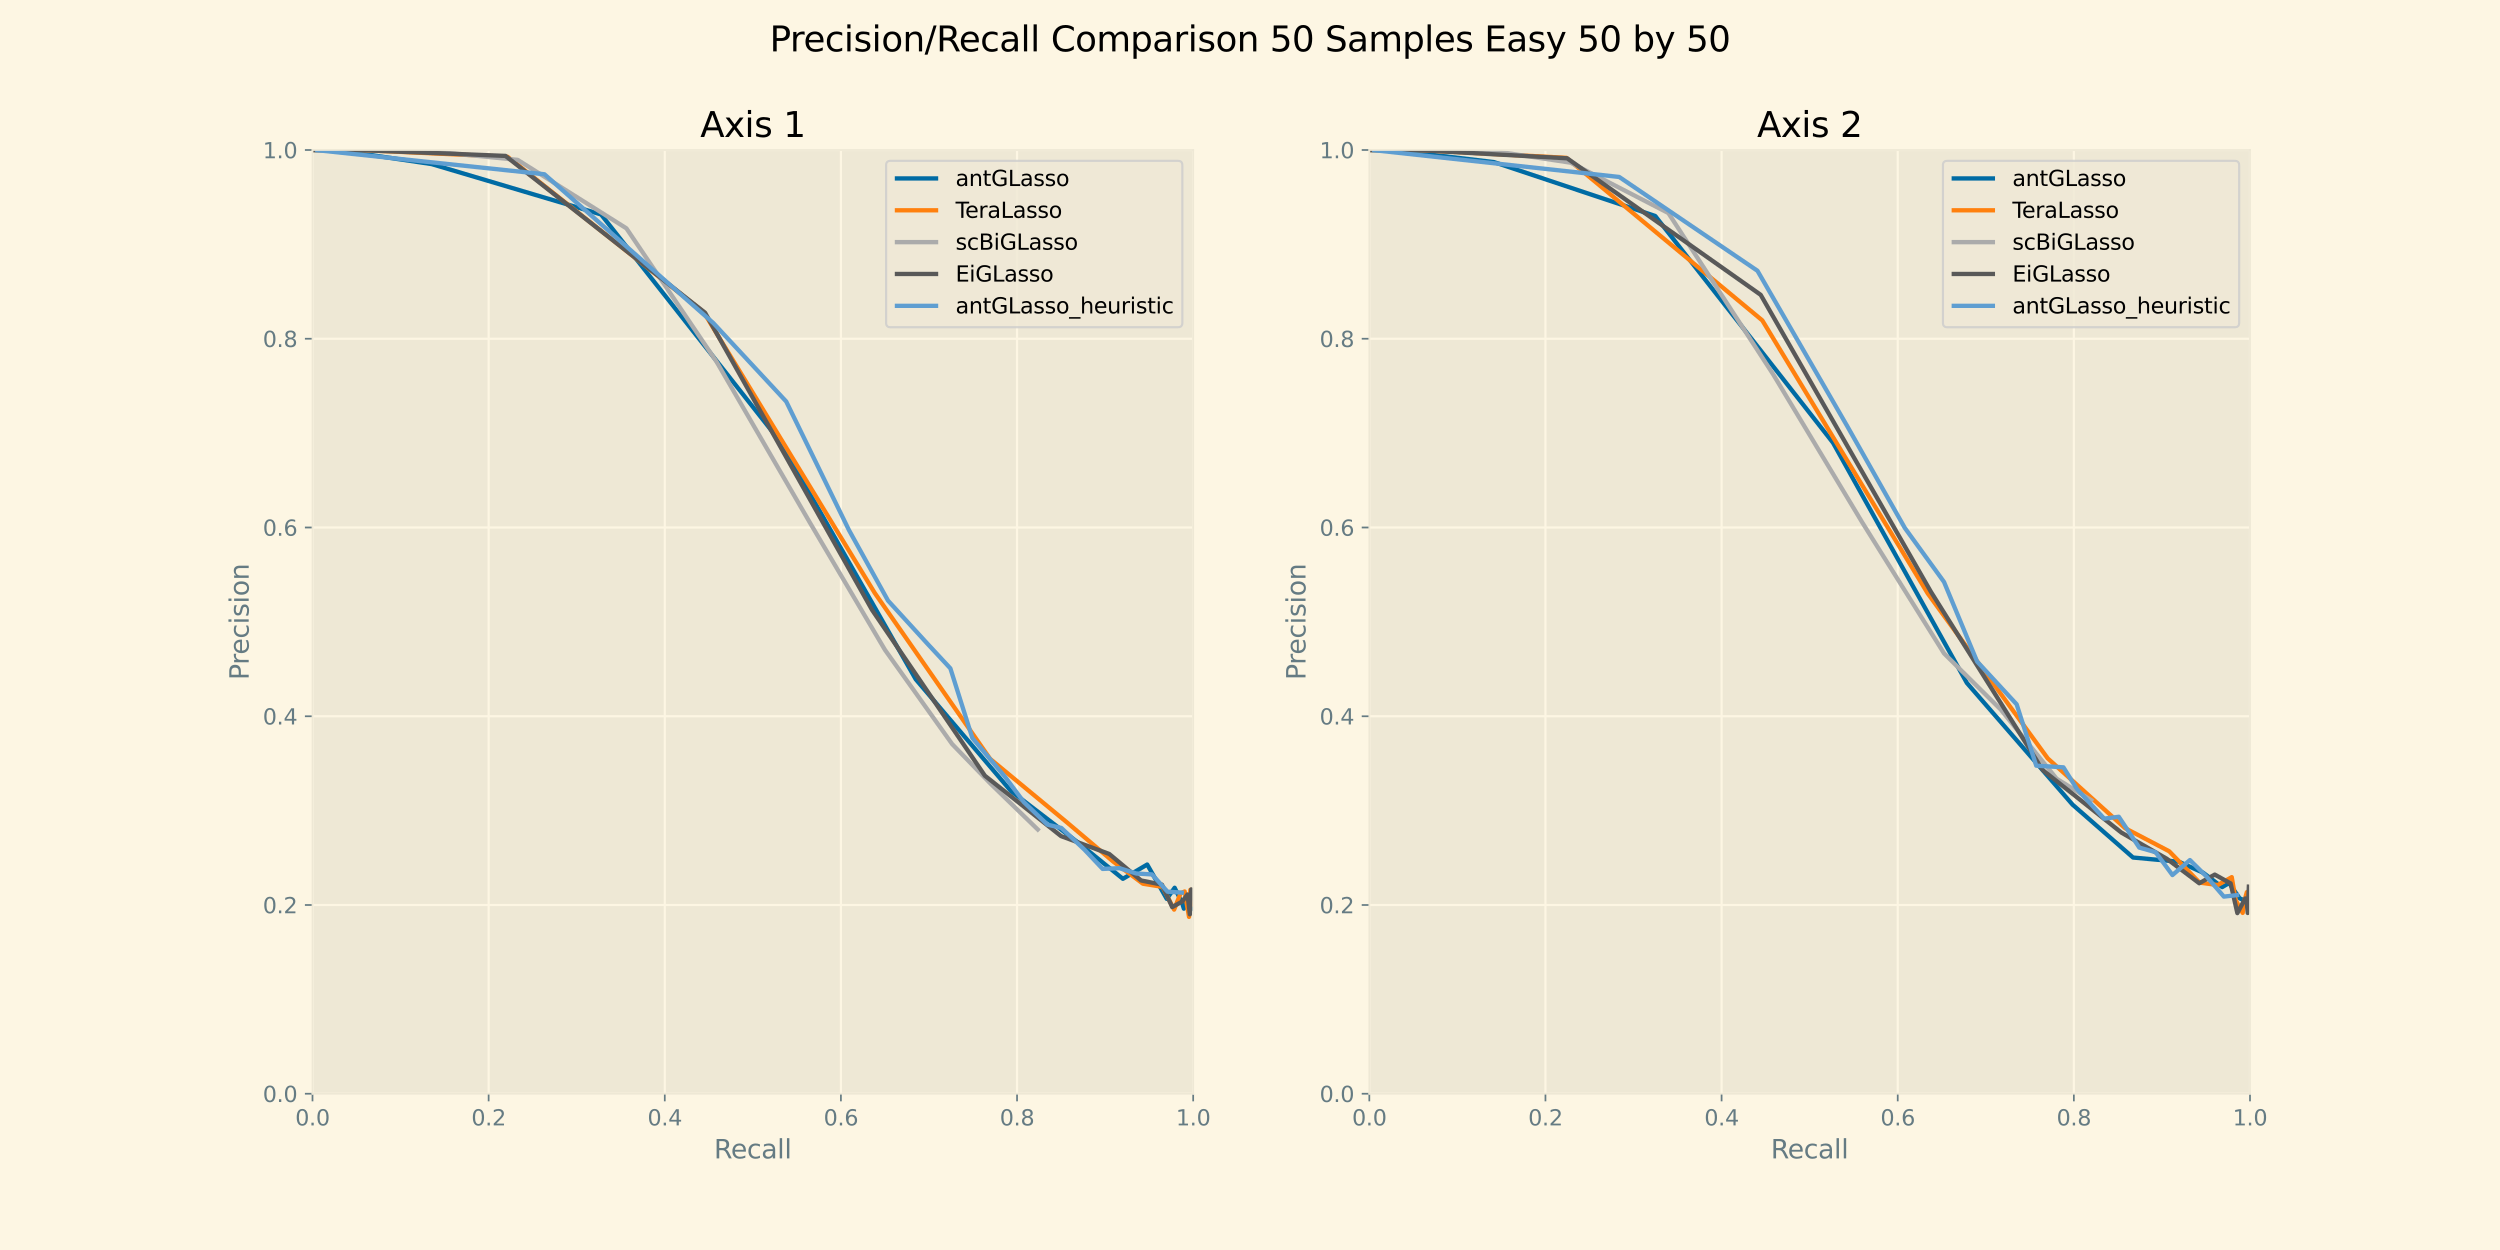 <?xml version="1.0" encoding="utf-8" standalone="no"?>
<!DOCTYPE svg PUBLIC "-//W3C//DTD SVG 1.1//EN"
  "http://www.w3.org/Graphics/SVG/1.1/DTD/svg11.dtd">
<svg xmlns:xlink="http://www.w3.org/1999/xlink" width="1152pt" height="576pt" viewBox="0 0 1152 576" xmlns="http://www.w3.org/2000/svg" version="1.1">
 <defs>
  <style type="text/css">*{stroke-linejoin: round; stroke-linecap: butt}</style>
 </defs>
 <g id="figure_1">
  <g id="patch_1">
   <path d="M 0 576 
L 1152 576 
L 1152 0 
L 0 0 
z
" style="fill: #fdf6e3"/>
  </g>
  <g id="axes_1">
   <g id="patch_2">
    <path d="M 144 504 
L 549.818 504 
L 549.818 69.12 
L 144 69.12 
z
" style="fill: #eee8d5"/>
   </g>
   <g id="matplotlib.axis_1">
    <g id="xtick_1">
     <g id="line2d_1">
      <path d="M 144 504 
L 144 69.12 
" clip-path="url(#p3e718cecce)" style="fill: none; stroke: #fdf6e3"/>
     </g>
     <g id="line2d_2">
      <defs>
       <path id="m99c67baf9a" d="M 0 0 
L 0 3.5 
" style="stroke: #657b83; stroke-width: 0.8"/>
      </defs>
      <g>
       <use xlink:href="#m99c67baf9a" x="144" y="504" style="fill: #657b83; stroke: #657b83; stroke-width: 0.8"/>
      </g>
     </g>
     <g id="text_1">
      <!-- 0.0 -->
      <g style="fill: #657b83" transform="translate(136.048 518.598)scale(0.1 -0.1)">
       <defs>
        <path id="DejaVuSans-30" d="M 2034 4250 
Q 1547 4250 1301 3770 
Q 1056 3291 1056 2328 
Q 1056 1369 1301 889 
Q 1547 409 2034 409 
Q 2525 409 2770 889 
Q 3016 1369 3016 2328 
Q 3016 3291 2770 3770 
Q 2525 4250 2034 4250 
z
M 2034 4750 
Q 2819 4750 3233 4129 
Q 3647 3509 3647 2328 
Q 3647 1150 3233 529 
Q 2819 -91 2034 -91 
Q 1250 -91 836 529 
Q 422 1150 422 2328 
Q 422 3509 836 4129 
Q 1250 4750 2034 4750 
z
" transform="scale(0.016)"/>
        <path id="DejaVuSans-2e" d="M 684 794 
L 1344 794 
L 1344 0 
L 684 0 
L 684 794 
z
" transform="scale(0.016)"/>
       </defs>
       <use xlink:href="#DejaVuSans-30"/>
       <use xlink:href="#DejaVuSans-2e" x="63.623"/>
       <use xlink:href="#DejaVuSans-30" x="95.41"/>
      </g>
     </g>
    </g>
    <g id="xtick_2">
     <g id="line2d_3">
      <path d="M 225.164 504 
L 225.164 69.12 
" clip-path="url(#p3e718cecce)" style="fill: none; stroke: #fdf6e3"/>
     </g>
     <g id="line2d_4">
      <g>
       <use xlink:href="#m99c67baf9a" x="225.164" y="504" style="fill: #657b83; stroke: #657b83; stroke-width: 0.8"/>
      </g>
     </g>
     <g id="text_2">
      <!-- 0.2 -->
      <g style="fill: #657b83" transform="translate(217.212 518.598)scale(0.1 -0.1)">
       <defs>
        <path id="DejaVuSans-32" d="M 1228 531 
L 3431 531 
L 3431 0 
L 469 0 
L 469 531 
Q 828 903 1448 1529 
Q 2069 2156 2228 2338 
Q 2531 2678 2651 2914 
Q 2772 3150 2772 3378 
Q 2772 3750 2511 3984 
Q 2250 4219 1831 4219 
Q 1534 4219 1204 4116 
Q 875 4013 500 3803 
L 500 4441 
Q 881 4594 1212 4672 
Q 1544 4750 1819 4750 
Q 2544 4750 2975 4387 
Q 3406 4025 3406 3419 
Q 3406 3131 3298 2873 
Q 3191 2616 2906 2266 
Q 2828 2175 2409 1742 
Q 1991 1309 1228 531 
z
" transform="scale(0.016)"/>
       </defs>
       <use xlink:href="#DejaVuSans-30"/>
       <use xlink:href="#DejaVuSans-2e" x="63.623"/>
       <use xlink:href="#DejaVuSans-32" x="95.41"/>
      </g>
     </g>
    </g>
    <g id="xtick_3">
     <g id="line2d_5">
      <path d="M 306.327 504 
L 306.327 69.12 
" clip-path="url(#p3e718cecce)" style="fill: none; stroke: #fdf6e3"/>
     </g>
     <g id="line2d_6">
      <g>
       <use xlink:href="#m99c67baf9a" x="306.327" y="504" style="fill: #657b83; stroke: #657b83; stroke-width: 0.8"/>
      </g>
     </g>
     <g id="text_3">
      <!-- 0.4 -->
      <g style="fill: #657b83" transform="translate(298.376 518.598)scale(0.1 -0.1)">
       <defs>
        <path id="DejaVuSans-34" d="M 2419 4116 
L 825 1625 
L 2419 1625 
L 2419 4116 
z
M 2253 4666 
L 3047 4666 
L 3047 1625 
L 3713 1625 
L 3713 1100 
L 3047 1100 
L 3047 0 
L 2419 0 
L 2419 1100 
L 313 1100 
L 313 1709 
L 2253 4666 
z
" transform="scale(0.016)"/>
       </defs>
       <use xlink:href="#DejaVuSans-30"/>
       <use xlink:href="#DejaVuSans-2e" x="63.623"/>
       <use xlink:href="#DejaVuSans-34" x="95.41"/>
      </g>
     </g>
    </g>
    <g id="xtick_4">
     <g id="line2d_7">
      <path d="M 387.491 504 
L 387.491 69.12 
" clip-path="url(#p3e718cecce)" style="fill: none; stroke: #fdf6e3"/>
     </g>
     <g id="line2d_8">
      <g>
       <use xlink:href="#m99c67baf9a" x="387.491" y="504" style="fill: #657b83; stroke: #657b83; stroke-width: 0.8"/>
      </g>
     </g>
     <g id="text_4">
      <!-- 0.6 -->
      <g style="fill: #657b83" transform="translate(379.539 518.598)scale(0.1 -0.1)">
       <defs>
        <path id="DejaVuSans-36" d="M 2113 2584 
Q 1688 2584 1439 2293 
Q 1191 2003 1191 1497 
Q 1191 994 1439 701 
Q 1688 409 2113 409 
Q 2538 409 2786 701 
Q 3034 994 3034 1497 
Q 3034 2003 2786 2293 
Q 2538 2584 2113 2584 
z
M 3366 4563 
L 3366 3988 
Q 3128 4100 2886 4159 
Q 2644 4219 2406 4219 
Q 1781 4219 1451 3797 
Q 1122 3375 1075 2522 
Q 1259 2794 1537 2939 
Q 1816 3084 2150 3084 
Q 2853 3084 3261 2657 
Q 3669 2231 3669 1497 
Q 3669 778 3244 343 
Q 2819 -91 2113 -91 
Q 1303 -91 875 529 
Q 447 1150 447 2328 
Q 447 3434 972 4092 
Q 1497 4750 2381 4750 
Q 2619 4750 2861 4703 
Q 3103 4656 3366 4563 
z
" transform="scale(0.016)"/>
       </defs>
       <use xlink:href="#DejaVuSans-30"/>
       <use xlink:href="#DejaVuSans-2e" x="63.623"/>
       <use xlink:href="#DejaVuSans-36" x="95.41"/>
      </g>
     </g>
    </g>
    <g id="xtick_5">
     <g id="line2d_9">
      <path d="M 468.655 504 
L 468.655 69.12 
" clip-path="url(#p3e718cecce)" style="fill: none; stroke: #fdf6e3"/>
     </g>
     <g id="line2d_10">
      <g>
       <use xlink:href="#m99c67baf9a" x="468.655" y="504" style="fill: #657b83; stroke: #657b83; stroke-width: 0.8"/>
      </g>
     </g>
     <g id="text_5">
      <!-- 0.8 -->
      <g style="fill: #657b83" transform="translate(460.703 518.598)scale(0.1 -0.1)">
       <defs>
        <path id="DejaVuSans-38" d="M 2034 2216 
Q 1584 2216 1326 1975 
Q 1069 1734 1069 1313 
Q 1069 891 1326 650 
Q 1584 409 2034 409 
Q 2484 409 2743 651 
Q 3003 894 3003 1313 
Q 3003 1734 2745 1975 
Q 2488 2216 2034 2216 
z
M 1403 2484 
Q 997 2584 770 2862 
Q 544 3141 544 3541 
Q 544 4100 942 4425 
Q 1341 4750 2034 4750 
Q 2731 4750 3128 4425 
Q 3525 4100 3525 3541 
Q 3525 3141 3298 2862 
Q 3072 2584 2669 2484 
Q 3125 2378 3379 2068 
Q 3634 1759 3634 1313 
Q 3634 634 3220 271 
Q 2806 -91 2034 -91 
Q 1263 -91 848 271 
Q 434 634 434 1313 
Q 434 1759 690 2068 
Q 947 2378 1403 2484 
z
M 1172 3481 
Q 1172 3119 1398 2916 
Q 1625 2713 2034 2713 
Q 2441 2713 2670 2916 
Q 2900 3119 2900 3481 
Q 2900 3844 2670 4047 
Q 2441 4250 2034 4250 
Q 1625 4250 1398 4047 
Q 1172 3844 1172 3481 
z
" transform="scale(0.016)"/>
       </defs>
       <use xlink:href="#DejaVuSans-30"/>
       <use xlink:href="#DejaVuSans-2e" x="63.623"/>
       <use xlink:href="#DejaVuSans-38" x="95.41"/>
      </g>
     </g>
    </g>
    <g id="xtick_6">
     <g id="line2d_11">
      <path d="M 549.818 504 
L 549.818 69.12 
" clip-path="url(#p3e718cecce)" style="fill: none; stroke: #fdf6e3"/>
     </g>
     <g id="line2d_12">
      <g>
       <use xlink:href="#m99c67baf9a" x="549.818" y="504" style="fill: #657b83; stroke: #657b83; stroke-width: 0.8"/>
      </g>
     </g>
     <g id="text_6">
      <!-- 1.0 -->
      <g style="fill: #657b83" transform="translate(541.867 518.598)scale(0.1 -0.1)">
       <defs>
        <path id="DejaVuSans-31" d="M 794 531 
L 1825 531 
L 1825 4091 
L 703 3866 
L 703 4441 
L 1819 4666 
L 2450 4666 
L 2450 531 
L 3481 531 
L 3481 0 
L 794 0 
L 794 531 
z
" transform="scale(0.016)"/>
       </defs>
       <use xlink:href="#DejaVuSans-31"/>
       <use xlink:href="#DejaVuSans-2e" x="63.623"/>
       <use xlink:href="#DejaVuSans-30" x="95.41"/>
      </g>
     </g>
    </g>
    <g id="text_7">
     <!-- Recall -->
     <g style="fill: #657b83" transform="translate(329.008 533.796)scale(0.12 -0.12)">
      <defs>
       <path id="DejaVuSans-52" d="M 2841 2188 
Q 3044 2119 3236 1894 
Q 3428 1669 3622 1275 
L 4263 0 
L 3584 0 
L 2988 1197 
Q 2756 1666 2539 1819 
Q 2322 1972 1947 1972 
L 1259 1972 
L 1259 0 
L 628 0 
L 628 4666 
L 2053 4666 
Q 2853 4666 3247 4331 
Q 3641 3997 3641 3322 
Q 3641 2881 3436 2590 
Q 3231 2300 2841 2188 
z
M 1259 4147 
L 1259 2491 
L 2053 2491 
Q 2509 2491 2742 2702 
Q 2975 2913 2975 3322 
Q 2975 3731 2742 3939 
Q 2509 4147 2053 4147 
L 1259 4147 
z
" transform="scale(0.016)"/>
       <path id="DejaVuSans-65" d="M 3597 1894 
L 3597 1613 
L 953 1613 
Q 991 1019 1311 708 
Q 1631 397 2203 397 
Q 2534 397 2845 478 
Q 3156 559 3463 722 
L 3463 178 
Q 3153 47 2828 -22 
Q 2503 -91 2169 -91 
Q 1331 -91 842 396 
Q 353 884 353 1716 
Q 353 2575 817 3079 
Q 1281 3584 2069 3584 
Q 2775 3584 3186 3129 
Q 3597 2675 3597 1894 
z
M 3022 2063 
Q 3016 2534 2758 2815 
Q 2500 3097 2075 3097 
Q 1594 3097 1305 2825 
Q 1016 2553 972 2059 
L 3022 2063 
z
" transform="scale(0.016)"/>
       <path id="DejaVuSans-63" d="M 3122 3366 
L 3122 2828 
Q 2878 2963 2633 3030 
Q 2388 3097 2138 3097 
Q 1578 3097 1268 2742 
Q 959 2388 959 1747 
Q 959 1106 1268 751 
Q 1578 397 2138 397 
Q 2388 397 2633 464 
Q 2878 531 3122 666 
L 3122 134 
Q 2881 22 2623 -34 
Q 2366 -91 2075 -91 
Q 1284 -91 818 406 
Q 353 903 353 1747 
Q 353 2603 823 3093 
Q 1294 3584 2113 3584 
Q 2378 3584 2631 3529 
Q 2884 3475 3122 3366 
z
" transform="scale(0.016)"/>
       <path id="DejaVuSans-61" d="M 2194 1759 
Q 1497 1759 1228 1600 
Q 959 1441 959 1056 
Q 959 750 1161 570 
Q 1363 391 1709 391 
Q 2188 391 2477 730 
Q 2766 1069 2766 1631 
L 2766 1759 
L 2194 1759 
z
M 3341 1997 
L 3341 0 
L 2766 0 
L 2766 531 
Q 2569 213 2275 61 
Q 1981 -91 1556 -91 
Q 1019 -91 701 211 
Q 384 513 384 1019 
Q 384 1609 779 1909 
Q 1175 2209 1959 2209 
L 2766 2209 
L 2766 2266 
Q 2766 2663 2505 2880 
Q 2244 3097 1772 3097 
Q 1472 3097 1187 3025 
Q 903 2953 641 2809 
L 641 3341 
Q 956 3463 1253 3523 
Q 1550 3584 1831 3584 
Q 2591 3584 2966 3190 
Q 3341 2797 3341 1997 
z
" transform="scale(0.016)"/>
       <path id="DejaVuSans-6c" d="M 603 4863 
L 1178 4863 
L 1178 0 
L 603 0 
L 603 4863 
z
" transform="scale(0.016)"/>
      </defs>
      <use xlink:href="#DejaVuSans-52"/>
      <use xlink:href="#DejaVuSans-65" x="64.982"/>
      <use xlink:href="#DejaVuSans-63" x="126.506"/>
      <use xlink:href="#DejaVuSans-61" x="181.486"/>
      <use xlink:href="#DejaVuSans-6c" x="242.766"/>
      <use xlink:href="#DejaVuSans-6c" x="270.549"/>
     </g>
    </g>
   </g>
   <g id="matplotlib.axis_2">
    <g id="ytick_1">
     <g id="line2d_13">
      <path d="M 144 504 
L 549.818 504 
" clip-path="url(#p3e718cecce)" style="fill: none; stroke: #fdf6e3"/>
     </g>
     <g id="line2d_14">
      <defs>
       <path id="m6550b42f4d" d="M 0 0 
L -3.5 0 
" style="stroke: #657b83; stroke-width: 0.8"/>
      </defs>
      <g>
       <use xlink:href="#m6550b42f4d" x="144" y="504" style="fill: #657b83; stroke: #657b83; stroke-width: 0.8"/>
      </g>
     </g>
     <g id="text_8">
      <!-- 0.0 -->
      <g style="fill: #657b83" transform="translate(121.097 507.799)scale(0.1 -0.1)">
       <use xlink:href="#DejaVuSans-30"/>
       <use xlink:href="#DejaVuSans-2e" x="63.623"/>
       <use xlink:href="#DejaVuSans-30" x="95.41"/>
      </g>
     </g>
    </g>
    <g id="ytick_2">
     <g id="line2d_15">
      <path d="M 144 417.024 
L 549.818 417.024 
" clip-path="url(#p3e718cecce)" style="fill: none; stroke: #fdf6e3"/>
     </g>
     <g id="line2d_16">
      <g>
       <use xlink:href="#m6550b42f4d" x="144" y="417.024" style="fill: #657b83; stroke: #657b83; stroke-width: 0.8"/>
      </g>
     </g>
     <g id="text_9">
      <!-- 0.2 -->
      <g style="fill: #657b83" transform="translate(121.097 420.823)scale(0.1 -0.1)">
       <use xlink:href="#DejaVuSans-30"/>
       <use xlink:href="#DejaVuSans-2e" x="63.623"/>
       <use xlink:href="#DejaVuSans-32" x="95.41"/>
      </g>
     </g>
    </g>
    <g id="ytick_3">
     <g id="line2d_17">
      <path d="M 144 330.048 
L 549.818 330.048 
" clip-path="url(#p3e718cecce)" style="fill: none; stroke: #fdf6e3"/>
     </g>
     <g id="line2d_18">
      <g>
       <use xlink:href="#m6550b42f4d" x="144" y="330.048" style="fill: #657b83; stroke: #657b83; stroke-width: 0.8"/>
      </g>
     </g>
     <g id="text_10">
      <!-- 0.4 -->
      <g style="fill: #657b83" transform="translate(121.097 333.847)scale(0.1 -0.1)">
       <use xlink:href="#DejaVuSans-30"/>
       <use xlink:href="#DejaVuSans-2e" x="63.623"/>
       <use xlink:href="#DejaVuSans-34" x="95.41"/>
      </g>
     </g>
    </g>
    <g id="ytick_4">
     <g id="line2d_19">
      <path d="M 144 243.072 
L 549.818 243.072 
" clip-path="url(#p3e718cecce)" style="fill: none; stroke: #fdf6e3"/>
     </g>
     <g id="line2d_20">
      <g>
       <use xlink:href="#m6550b42f4d" x="144" y="243.072" style="fill: #657b83; stroke: #657b83; stroke-width: 0.8"/>
      </g>
     </g>
     <g id="text_11">
      <!-- 0.6 -->
      <g style="fill: #657b83" transform="translate(121.097 246.871)scale(0.1 -0.1)">
       <use xlink:href="#DejaVuSans-30"/>
       <use xlink:href="#DejaVuSans-2e" x="63.623"/>
       <use xlink:href="#DejaVuSans-36" x="95.41"/>
      </g>
     </g>
    </g>
    <g id="ytick_5">
     <g id="line2d_21">
      <path d="M 144 156.096 
L 549.818 156.096 
" clip-path="url(#p3e718cecce)" style="fill: none; stroke: #fdf6e3"/>
     </g>
     <g id="line2d_22">
      <g>
       <use xlink:href="#m6550b42f4d" x="144" y="156.096" style="fill: #657b83; stroke: #657b83; stroke-width: 0.8"/>
      </g>
     </g>
     <g id="text_12">
      <!-- 0.8 -->
      <g style="fill: #657b83" transform="translate(121.097 159.895)scale(0.1 -0.1)">
       <use xlink:href="#DejaVuSans-30"/>
       <use xlink:href="#DejaVuSans-2e" x="63.623"/>
       <use xlink:href="#DejaVuSans-38" x="95.41"/>
      </g>
     </g>
    </g>
    <g id="ytick_6">
     <g id="line2d_23">
      <path d="M 144 69.12 
L 549.818 69.12 
" clip-path="url(#p3e718cecce)" style="fill: none; stroke: #fdf6e3"/>
     </g>
     <g id="line2d_24">
      <g>
       <use xlink:href="#m6550b42f4d" x="144" y="69.12" style="fill: #657b83; stroke: #657b83; stroke-width: 0.8"/>
      </g>
     </g>
     <g id="text_13">
      <!-- 1.0 -->
      <g style="fill: #657b83" transform="translate(121.097 72.919)scale(0.1 -0.1)">
       <use xlink:href="#DejaVuSans-31"/>
       <use xlink:href="#DejaVuSans-2e" x="63.623"/>
       <use xlink:href="#DejaVuSans-30" x="95.41"/>
      </g>
     </g>
    </g>
    <g id="text_14">
     <!-- Precision -->
     <g style="fill: #657b83" transform="translate(114.601 313.328)rotate(-90)scale(0.12 -0.12)">
      <defs>
       <path id="DejaVuSans-50" d="M 1259 4147 
L 1259 2394 
L 2053 2394 
Q 2494 2394 2734 2622 
Q 2975 2850 2975 3272 
Q 2975 3691 2734 3919 
Q 2494 4147 2053 4147 
L 1259 4147 
z
M 628 4666 
L 2053 4666 
Q 2838 4666 3239 4311 
Q 3641 3956 3641 3272 
Q 3641 2581 3239 2228 
Q 2838 1875 2053 1875 
L 1259 1875 
L 1259 0 
L 628 0 
L 628 4666 
z
" transform="scale(0.016)"/>
       <path id="DejaVuSans-72" d="M 2631 2963 
Q 2534 3019 2420 3045 
Q 2306 3072 2169 3072 
Q 1681 3072 1420 2755 
Q 1159 2438 1159 1844 
L 1159 0 
L 581 0 
L 581 3500 
L 1159 3500 
L 1159 2956 
Q 1341 3275 1631 3429 
Q 1922 3584 2338 3584 
Q 2397 3584 2469 3576 
Q 2541 3569 2628 3553 
L 2631 2963 
z
" transform="scale(0.016)"/>
       <path id="DejaVuSans-69" d="M 603 3500 
L 1178 3500 
L 1178 0 
L 603 0 
L 603 3500 
z
M 603 4863 
L 1178 4863 
L 1178 4134 
L 603 4134 
L 603 4863 
z
" transform="scale(0.016)"/>
       <path id="DejaVuSans-73" d="M 2834 3397 
L 2834 2853 
Q 2591 2978 2328 3040 
Q 2066 3103 1784 3103 
Q 1356 3103 1142 2972 
Q 928 2841 928 2578 
Q 928 2378 1081 2264 
Q 1234 2150 1697 2047 
L 1894 2003 
Q 2506 1872 2764 1633 
Q 3022 1394 3022 966 
Q 3022 478 2636 193 
Q 2250 -91 1575 -91 
Q 1294 -91 989 -36 
Q 684 19 347 128 
L 347 722 
Q 666 556 975 473 
Q 1284 391 1588 391 
Q 1994 391 2212 530 
Q 2431 669 2431 922 
Q 2431 1156 2273 1281 
Q 2116 1406 1581 1522 
L 1381 1569 
Q 847 1681 609 1914 
Q 372 2147 372 2553 
Q 372 3047 722 3315 
Q 1072 3584 1716 3584 
Q 2034 3584 2315 3537 
Q 2597 3491 2834 3397 
z
" transform="scale(0.016)"/>
       <path id="DejaVuSans-6f" d="M 1959 3097 
Q 1497 3097 1228 2736 
Q 959 2375 959 1747 
Q 959 1119 1226 758 
Q 1494 397 1959 397 
Q 2419 397 2687 759 
Q 2956 1122 2956 1747 
Q 2956 2369 2687 2733 
Q 2419 3097 1959 3097 
z
M 1959 3584 
Q 2709 3584 3137 3096 
Q 3566 2609 3566 1747 
Q 3566 888 3137 398 
Q 2709 -91 1959 -91 
Q 1206 -91 779 398 
Q 353 888 353 1747 
Q 353 2609 779 3096 
Q 1206 3584 1959 3584 
z
" transform="scale(0.016)"/>
       <path id="DejaVuSans-6e" d="M 3513 2113 
L 3513 0 
L 2938 0 
L 2938 2094 
Q 2938 2591 2744 2837 
Q 2550 3084 2163 3084 
Q 1697 3084 1428 2787 
Q 1159 2491 1159 1978 
L 1159 0 
L 581 0 
L 581 3500 
L 1159 3500 
L 1159 2956 
Q 1366 3272 1645 3428 
Q 1925 3584 2291 3584 
Q 2894 3584 3203 3211 
Q 3513 2838 3513 2113 
z
" transform="scale(0.016)"/>
      </defs>
      <use xlink:href="#DejaVuSans-50"/>
      <use xlink:href="#DejaVuSans-72" x="58.553"/>
      <use xlink:href="#DejaVuSans-65" x="97.416"/>
      <use xlink:href="#DejaVuSans-63" x="158.939"/>
      <use xlink:href="#DejaVuSans-69" x="213.92"/>
      <use xlink:href="#DejaVuSans-73" x="241.703"/>
      <use xlink:href="#DejaVuSans-69" x="293.803"/>
      <use xlink:href="#DejaVuSans-6f" x="321.586"/>
      <use xlink:href="#DejaVuSans-6e" x="382.768"/>
     </g>
    </g>
   </g>
   <g id="line2d_25">
    <path d="M 549.443 417.698 
L 549.471 417.31 
L 548.869 419.012 
L 548.406 416.089 
L 547.827 412.992 
L 545.528 418.71 
L 544.68 416.05 
L 541.277 409.084 
L 537.637 414.198 
L 528.629 398.376 
L 517.432 404.959 
L 496.874 388.335 
L 465.824 364.496 
L 421.971 313.017 
L 359.305 203.223 
L 276.965 98.812 
L 198.884 75.605 
L 155.211 69.12 
L 145.632 69.12 
L 144.059 69.12 
" clip-path="url(#p3e718cecce)" style="fill: none; stroke: #006ba4; stroke-width: 2"/>
   </g>
   <g id="line2d_26">
    <path d="M 548.746 417.767 
L 548.524 410.031 
L 547.902 422.496 
L 545.881 410.798 
L 543.966 411.7 
L 541.033 419.152 
L 535.666 408.663 
L 526.651 407.214 
L 512.999 397.037 
L 491.561 378.884 
L 456.226 349.669 
L 403.092 273.266 
L 324.267 143.867 
L 233.91 72.262 
L 165.995 69.12 
L 144.959 69.12 
L 144.032 69.12 
L 144 69.12 
L 144 69.12 
L 144 69.12 
" clip-path="url(#p3e718cecce)" style="fill: none; stroke: #ff800e; stroke-width: 2"/>
   </g>
   <g id="line2d_27">
    <path d="M 478.912 382.929 
L 456.43 361.108 
L 438.76 342.885 
L 407.777 299.441 
L 373.052 240.581 
L 330.201 166.712 
L 288.647 105.215 
L 238.531 73.664 
L 193.897 69.298 
L 167.149 69.12 
L 150.929 69.12 
L 144.984 69.12 
L 144.027 69.12 
L 144 69.12 
L 144 69.12 
L 144 69.12 
L 144 69.12 
L 144 69.12 
L 144 69.12 
L 144 69.12 
" clip-path="url(#p3e718cecce)" style="fill: none; stroke: #ababab; stroke-width: 2"/>
   </g>
   <g id="line2d_28">
    <path d="M 549.31 415.003 
L 548.96 409.835 
L 548.289 421.319 
L 547.197 412.168 
L 544.751 415.461 
L 540.136 417.982 
L 535.424 407.654 
L 525.785 405.709 
L 511.134 393.507 
L 488.919 385.274 
L 453.833 357.444 
L 401.874 281.106 
L 324.902 144.114 
L 232.929 71.843 
L 164.631 69.12 
L 145.085 69.12 
L 144 69.12 
L 144 69.12 
L 144 69.12 
L 144 69.12 
" clip-path="url(#p3e718cecce)" style="fill: none; stroke: #595959; stroke-width: 2"/>
   </g>
   <g id="line2d_29">
    <path d="M 145.263 69.12 
L 250.879 80.303 
L 328.698 148.86 
L 362.3 185.034 
L 391.208 244.29 
L 409.19 276.758 
L 427.254 296.51 
L 437.933 307.99 
L 448.065 340.085 
L 463.114 357.944 
L 471.858 369.681 
L 482.639 379.986 
L 489.059 381.515 
L 499.732 391.542 
L 508.101 400.404 
L 515.831 400.048 
L 523.636 402.516 
L 530.832 402.927 
L 537.974 410.878 
L 545.582 411.367 
" clip-path="url(#p3e718cecce)" style="fill: none; stroke: #5f9ed1; stroke-width: 2"/>
   </g>
   <g id="patch_3">
    <path d="M 144 504 
L 144 69.12 
" style="fill: none; stroke: #eee8d5; stroke-width: 0.8; stroke-linejoin: miter; stroke-linecap: square"/>
   </g>
   <g id="patch_4">
    <path d="M 549.818 504 
L 549.818 69.12 
" style="fill: none; stroke: #eee8d5; stroke-width: 0.8; stroke-linejoin: miter; stroke-linecap: square"/>
   </g>
   <g id="patch_5">
    <path d="M 144 504 
L 549.818 504 
" style="fill: none; stroke: #eee8d5; stroke-width: 0.8; stroke-linejoin: miter; stroke-linecap: square"/>
   </g>
   <g id="patch_6">
    <path d="M 144 69.12 
L 549.818 69.12 
" style="fill: none; stroke: #eee8d5; stroke-width: 0.8; stroke-linejoin: miter; stroke-linecap: square"/>
   </g>
   <g id="text_15">
    <!-- Axis 1 -->
    <g transform="translate(322.679 63.12)scale(0.16 -0.16)">
     <defs>
      <path id="DejaVuSans-41" d="M 2188 4044 
L 1331 1722 
L 3047 1722 
L 2188 4044 
z
M 1831 4666 
L 2547 4666 
L 4325 0 
L 3669 0 
L 3244 1197 
L 1141 1197 
L 716 0 
L 50 0 
L 1831 4666 
z
" transform="scale(0.016)"/>
      <path id="DejaVuSans-78" d="M 3513 3500 
L 2247 1797 
L 3578 0 
L 2900 0 
L 1881 1375 
L 863 0 
L 184 0 
L 1544 1831 
L 300 3500 
L 978 3500 
L 1906 2253 
L 2834 3500 
L 3513 3500 
z
" transform="scale(0.016)"/>
      <path id="DejaVuSans-20" transform="scale(0.016)"/>
     </defs>
     <use xlink:href="#DejaVuSans-41"/>
     <use xlink:href="#DejaVuSans-78" x="68.408"/>
     <use xlink:href="#DejaVuSans-69" x="127.588"/>
     <use xlink:href="#DejaVuSans-73" x="155.371"/>
     <use xlink:href="#DejaVuSans-20" x="207.471"/>
     <use xlink:href="#DejaVuSans-31" x="239.258"/>
    </g>
   </g>
   <g id="legend_1">
    <g id="patch_7">
     <path d="M 410.323 150.789 
L 542.818 150.789 
Q 544.818 150.789 544.818 148.789 
L 544.818 76.12 
Q 544.818 74.12 542.818 74.12 
L 410.323 74.12 
Q 408.323 74.12 408.323 76.12 
L 408.323 148.789 
Q 408.323 150.789 410.323 150.789 
z
" style="fill: #eee8d5; opacity: 0.8; stroke: #cccccc; stroke-linejoin: miter"/>
    </g>
    <g id="line2d_30">
     <path d="M 412.323 82.218 
L 422.323 82.218 
L 432.323 82.218 
" style="fill: none; stroke: #006ba4; stroke-width: 2"/>
    </g>
    <g id="text_16">
     <!-- antGLasso -->
     <g transform="translate(440.323 85.718)scale(0.1 -0.1)">
      <defs>
       <path id="DejaVuSans-74" d="M 1172 4494 
L 1172 3500 
L 2356 3500 
L 2356 3053 
L 1172 3053 
L 1172 1153 
Q 1172 725 1289 603 
Q 1406 481 1766 481 
L 2356 481 
L 2356 0 
L 1766 0 
Q 1100 0 847 248 
Q 594 497 594 1153 
L 594 3053 
L 172 3053 
L 172 3500 
L 594 3500 
L 594 4494 
L 1172 4494 
z
" transform="scale(0.016)"/>
       <path id="DejaVuSans-47" d="M 3809 666 
L 3809 1919 
L 2778 1919 
L 2778 2438 
L 4434 2438 
L 4434 434 
Q 4069 175 3628 42 
Q 3188 -91 2688 -91 
Q 1594 -91 976 548 
Q 359 1188 359 2328 
Q 359 3472 976 4111 
Q 1594 4750 2688 4750 
Q 3144 4750 3555 4637 
Q 3966 4525 4313 4306 
L 4313 3634 
Q 3963 3931 3569 4081 
Q 3175 4231 2741 4231 
Q 1884 4231 1454 3753 
Q 1025 3275 1025 2328 
Q 1025 1384 1454 906 
Q 1884 428 2741 428 
Q 3075 428 3337 486 
Q 3600 544 3809 666 
z
" transform="scale(0.016)"/>
       <path id="DejaVuSans-4c" d="M 628 4666 
L 1259 4666 
L 1259 531 
L 3531 531 
L 3531 0 
L 628 0 
L 628 4666 
z
" transform="scale(0.016)"/>
      </defs>
      <use xlink:href="#DejaVuSans-61"/>
      <use xlink:href="#DejaVuSans-6e" x="61.279"/>
      <use xlink:href="#DejaVuSans-74" x="124.658"/>
      <use xlink:href="#DejaVuSans-47" x="163.867"/>
      <use xlink:href="#DejaVuSans-4c" x="241.357"/>
      <use xlink:href="#DejaVuSans-61" x="297.07"/>
      <use xlink:href="#DejaVuSans-73" x="358.35"/>
      <use xlink:href="#DejaVuSans-73" x="410.449"/>
      <use xlink:href="#DejaVuSans-6f" x="462.549"/>
     </g>
    </g>
    <g id="line2d_31">
     <path d="M 412.323 96.897 
L 422.323 96.897 
L 432.323 96.897 
" style="fill: none; stroke: #ff800e; stroke-width: 2"/>
    </g>
    <g id="text_17">
     <!-- TeraLasso -->
     <g transform="translate(440.323 100.397)scale(0.1 -0.1)">
      <defs>
       <path id="DejaVuSans-54" d="M -19 4666 
L 3928 4666 
L 3928 4134 
L 2272 4134 
L 2272 0 
L 1638 0 
L 1638 4134 
L -19 4134 
L -19 4666 
z
" transform="scale(0.016)"/>
      </defs>
      <use xlink:href="#DejaVuSans-54"/>
      <use xlink:href="#DejaVuSans-65" x="44.084"/>
      <use xlink:href="#DejaVuSans-72" x="105.607"/>
      <use xlink:href="#DejaVuSans-61" x="146.721"/>
      <use xlink:href="#DejaVuSans-4c" x="208"/>
      <use xlink:href="#DejaVuSans-61" x="263.713"/>
      <use xlink:href="#DejaVuSans-73" x="324.992"/>
      <use xlink:href="#DejaVuSans-73" x="377.092"/>
      <use xlink:href="#DejaVuSans-6f" x="429.191"/>
     </g>
    </g>
    <g id="line2d_32">
     <path d="M 412.323 111.575 
L 422.323 111.575 
L 432.323 111.575 
" style="fill: none; stroke: #ababab; stroke-width: 2"/>
    </g>
    <g id="text_18">
     <!-- scBiGLasso -->
     <g transform="translate(440.323 115.075)scale(0.1 -0.1)">
      <defs>
       <path id="DejaVuSans-42" d="M 1259 2228 
L 1259 519 
L 2272 519 
Q 2781 519 3026 730 
Q 3272 941 3272 1375 
Q 3272 1813 3026 2020 
Q 2781 2228 2272 2228 
L 1259 2228 
z
M 1259 4147 
L 1259 2741 
L 2194 2741 
Q 2656 2741 2882 2914 
Q 3109 3088 3109 3444 
Q 3109 3797 2882 3972 
Q 2656 4147 2194 4147 
L 1259 4147 
z
M 628 4666 
L 2241 4666 
Q 2963 4666 3353 4366 
Q 3744 4066 3744 3513 
Q 3744 3084 3544 2831 
Q 3344 2578 2956 2516 
Q 3422 2416 3680 2098 
Q 3938 1781 3938 1306 
Q 3938 681 3513 340 
Q 3088 0 2303 0 
L 628 0 
L 628 4666 
z
" transform="scale(0.016)"/>
      </defs>
      <use xlink:href="#DejaVuSans-73"/>
      <use xlink:href="#DejaVuSans-63" x="52.1"/>
      <use xlink:href="#DejaVuSans-42" x="107.08"/>
      <use xlink:href="#DejaVuSans-69" x="175.684"/>
      <use xlink:href="#DejaVuSans-47" x="203.467"/>
      <use xlink:href="#DejaVuSans-4c" x="280.957"/>
      <use xlink:href="#DejaVuSans-61" x="336.67"/>
      <use xlink:href="#DejaVuSans-73" x="397.949"/>
      <use xlink:href="#DejaVuSans-73" x="450.049"/>
      <use xlink:href="#DejaVuSans-6f" x="502.148"/>
     </g>
    </g>
    <g id="line2d_33">
     <path d="M 412.323 126.253 
L 422.323 126.253 
L 432.323 126.253 
" style="fill: none; stroke: #595959; stroke-width: 2"/>
    </g>
    <g id="text_19">
     <!-- EiGLasso -->
     <g transform="translate(440.323 129.753)scale(0.1 -0.1)">
      <defs>
       <path id="DejaVuSans-45" d="M 628 4666 
L 3578 4666 
L 3578 4134 
L 1259 4134 
L 1259 2753 
L 3481 2753 
L 3481 2222 
L 1259 2222 
L 1259 531 
L 3634 531 
L 3634 0 
L 628 0 
L 628 4666 
z
" transform="scale(0.016)"/>
      </defs>
      <use xlink:href="#DejaVuSans-45"/>
      <use xlink:href="#DejaVuSans-69" x="63.184"/>
      <use xlink:href="#DejaVuSans-47" x="90.967"/>
      <use xlink:href="#DejaVuSans-4c" x="168.457"/>
      <use xlink:href="#DejaVuSans-61" x="224.17"/>
      <use xlink:href="#DejaVuSans-73" x="285.449"/>
      <use xlink:href="#DejaVuSans-73" x="337.549"/>
      <use xlink:href="#DejaVuSans-6f" x="389.648"/>
     </g>
    </g>
    <g id="line2d_34">
     <path d="M 412.323 140.931 
L 422.323 140.931 
L 432.323 140.931 
" style="fill: none; stroke: #5f9ed1; stroke-width: 2"/>
    </g>
    <g id="text_20">
     <!-- antGLasso_heuristic -->
     <g transform="translate(440.323 144.431)scale(0.1 -0.1)">
      <defs>
       <path id="DejaVuSans-5f" d="M 3263 -1063 
L 3263 -1509 
L -63 -1509 
L -63 -1063 
L 3263 -1063 
z
" transform="scale(0.016)"/>
       <path id="DejaVuSans-68" d="M 3513 2113 
L 3513 0 
L 2938 0 
L 2938 2094 
Q 2938 2591 2744 2837 
Q 2550 3084 2163 3084 
Q 1697 3084 1428 2787 
Q 1159 2491 1159 1978 
L 1159 0 
L 581 0 
L 581 4863 
L 1159 4863 
L 1159 2956 
Q 1366 3272 1645 3428 
Q 1925 3584 2291 3584 
Q 2894 3584 3203 3211 
Q 3513 2838 3513 2113 
z
" transform="scale(0.016)"/>
       <path id="DejaVuSans-75" d="M 544 1381 
L 544 3500 
L 1119 3500 
L 1119 1403 
Q 1119 906 1312 657 
Q 1506 409 1894 409 
Q 2359 409 2629 706 
Q 2900 1003 2900 1516 
L 2900 3500 
L 3475 3500 
L 3475 0 
L 2900 0 
L 2900 538 
Q 2691 219 2414 64 
Q 2138 -91 1772 -91 
Q 1169 -91 856 284 
Q 544 659 544 1381 
z
M 1991 3584 
L 1991 3584 
z
" transform="scale(0.016)"/>
      </defs>
      <use xlink:href="#DejaVuSans-61"/>
      <use xlink:href="#DejaVuSans-6e" x="61.279"/>
      <use xlink:href="#DejaVuSans-74" x="124.658"/>
      <use xlink:href="#DejaVuSans-47" x="163.867"/>
      <use xlink:href="#DejaVuSans-4c" x="241.357"/>
      <use xlink:href="#DejaVuSans-61" x="297.07"/>
      <use xlink:href="#DejaVuSans-73" x="358.35"/>
      <use xlink:href="#DejaVuSans-73" x="410.449"/>
      <use xlink:href="#DejaVuSans-6f" x="462.549"/>
      <use xlink:href="#DejaVuSans-5f" x="523.73"/>
      <use xlink:href="#DejaVuSans-68" x="573.73"/>
      <use xlink:href="#DejaVuSans-65" x="637.109"/>
      <use xlink:href="#DejaVuSans-75" x="698.633"/>
      <use xlink:href="#DejaVuSans-72" x="762.012"/>
      <use xlink:href="#DejaVuSans-69" x="803.125"/>
      <use xlink:href="#DejaVuSans-73" x="830.908"/>
      <use xlink:href="#DejaVuSans-74" x="883.008"/>
      <use xlink:href="#DejaVuSans-69" x="922.217"/>
      <use xlink:href="#DejaVuSans-63" x="950"/>
     </g>
    </g>
   </g>
  </g>
  <g id="axes_2">
   <g id="patch_8">
    <path d="M 630.982 504 
L 1036.8 504 
L 1036.8 69.12 
L 630.982 69.12 
z
" style="fill: #eee8d5"/>
   </g>
   <g id="matplotlib.axis_3">
    <g id="xtick_7">
     <g id="line2d_35">
      <path d="M 630.982 504 
L 630.982 69.12 
" clip-path="url(#p164a8e592a)" style="fill: none; stroke: #fdf6e3"/>
     </g>
     <g id="line2d_36">
      <g>
       <use xlink:href="#m99c67baf9a" x="630.982" y="504" style="fill: #657b83; stroke: #657b83; stroke-width: 0.8"/>
      </g>
     </g>
     <g id="text_21">
      <!-- 0.0 -->
      <g style="fill: #657b83" transform="translate(623.03 518.598)scale(0.1 -0.1)">
       <use xlink:href="#DejaVuSans-30"/>
       <use xlink:href="#DejaVuSans-2e" x="63.623"/>
       <use xlink:href="#DejaVuSans-30" x="95.41"/>
      </g>
     </g>
    </g>
    <g id="xtick_8">
     <g id="line2d_37">
      <path d="M 712.145 504 
L 712.145 69.12 
" clip-path="url(#p164a8e592a)" style="fill: none; stroke: #fdf6e3"/>
     </g>
     <g id="line2d_38">
      <g>
       <use xlink:href="#m99c67baf9a" x="712.145" y="504" style="fill: #657b83; stroke: #657b83; stroke-width: 0.8"/>
      </g>
     </g>
     <g id="text_22">
      <!-- 0.2 -->
      <g style="fill: #657b83" transform="translate(704.194 518.598)scale(0.1 -0.1)">
       <use xlink:href="#DejaVuSans-30"/>
       <use xlink:href="#DejaVuSans-2e" x="63.623"/>
       <use xlink:href="#DejaVuSans-32" x="95.41"/>
      </g>
     </g>
    </g>
    <g id="xtick_9">
     <g id="line2d_39">
      <path d="M 793.309 504 
L 793.309 69.12 
" clip-path="url(#p164a8e592a)" style="fill: none; stroke: #fdf6e3"/>
     </g>
     <g id="line2d_40">
      <g>
       <use xlink:href="#m99c67baf9a" x="793.309" y="504" style="fill: #657b83; stroke: #657b83; stroke-width: 0.8"/>
      </g>
     </g>
     <g id="text_23">
      <!-- 0.4 -->
      <g style="fill: #657b83" transform="translate(785.358 518.598)scale(0.1 -0.1)">
       <use xlink:href="#DejaVuSans-30"/>
       <use xlink:href="#DejaVuSans-2e" x="63.623"/>
       <use xlink:href="#DejaVuSans-34" x="95.41"/>
      </g>
     </g>
    </g>
    <g id="xtick_10">
     <g id="line2d_41">
      <path d="M 874.473 504 
L 874.473 69.12 
" clip-path="url(#p164a8e592a)" style="fill: none; stroke: #fdf6e3"/>
     </g>
     <g id="line2d_42">
      <g>
       <use xlink:href="#m99c67baf9a" x="874.473" y="504" style="fill: #657b83; stroke: #657b83; stroke-width: 0.8"/>
      </g>
     </g>
     <g id="text_24">
      <!-- 0.6 -->
      <g style="fill: #657b83" transform="translate(866.521 518.598)scale(0.1 -0.1)">
       <use xlink:href="#DejaVuSans-30"/>
       <use xlink:href="#DejaVuSans-2e" x="63.623"/>
       <use xlink:href="#DejaVuSans-36" x="95.41"/>
      </g>
     </g>
    </g>
    <g id="xtick_11">
     <g id="line2d_43">
      <path d="M 955.636 504 
L 955.636 69.12 
" clip-path="url(#p164a8e592a)" style="fill: none; stroke: #fdf6e3"/>
     </g>
     <g id="line2d_44">
      <g>
       <use xlink:href="#m99c67baf9a" x="955.636" y="504" style="fill: #657b83; stroke: #657b83; stroke-width: 0.8"/>
      </g>
     </g>
     <g id="text_25">
      <!-- 0.8 -->
      <g style="fill: #657b83" transform="translate(947.685 518.598)scale(0.1 -0.1)">
       <use xlink:href="#DejaVuSans-30"/>
       <use xlink:href="#DejaVuSans-2e" x="63.623"/>
       <use xlink:href="#DejaVuSans-38" x="95.41"/>
      </g>
     </g>
    </g>
    <g id="xtick_12">
     <g id="line2d_45">
      <path d="M 1036.8 504 
L 1036.8 69.12 
" clip-path="url(#p164a8e592a)" style="fill: none; stroke: #fdf6e3"/>
     </g>
     <g id="line2d_46">
      <g>
       <use xlink:href="#m99c67baf9a" x="1036.8" y="504" style="fill: #657b83; stroke: #657b83; stroke-width: 0.8"/>
      </g>
     </g>
     <g id="text_26">
      <!-- 1.0 -->
      <g style="fill: #657b83" transform="translate(1028.848 518.598)scale(0.1 -0.1)">
       <use xlink:href="#DejaVuSans-31"/>
       <use xlink:href="#DejaVuSans-2e" x="63.623"/>
       <use xlink:href="#DejaVuSans-30" x="95.41"/>
      </g>
     </g>
    </g>
    <g id="text_27">
     <!-- Recall -->
     <g style="fill: #657b83" transform="translate(815.99 533.796)scale(0.12 -0.12)">
      <use xlink:href="#DejaVuSans-52"/>
      <use xlink:href="#DejaVuSans-65" x="64.982"/>
      <use xlink:href="#DejaVuSans-63" x="126.506"/>
      <use xlink:href="#DejaVuSans-61" x="181.486"/>
      <use xlink:href="#DejaVuSans-6c" x="242.766"/>
      <use xlink:href="#DejaVuSans-6c" x="270.549"/>
     </g>
    </g>
   </g>
   <g id="matplotlib.axis_4">
    <g id="ytick_7">
     <g id="line2d_47">
      <path d="M 630.982 504 
L 1036.8 504 
" clip-path="url(#p164a8e592a)" style="fill: none; stroke: #fdf6e3"/>
     </g>
     <g id="line2d_48">
      <g>
       <use xlink:href="#m6550b42f4d" x="630.982" y="504" style="fill: #657b83; stroke: #657b83; stroke-width: 0.8"/>
      </g>
     </g>
     <g id="text_28">
      <!-- 0.0 -->
      <g style="fill: #657b83" transform="translate(608.079 507.799)scale(0.1 -0.1)">
       <use xlink:href="#DejaVuSans-30"/>
       <use xlink:href="#DejaVuSans-2e" x="63.623"/>
       <use xlink:href="#DejaVuSans-30" x="95.41"/>
      </g>
     </g>
    </g>
    <g id="ytick_8">
     <g id="line2d_49">
      <path d="M 630.982 417.024 
L 1036.8 417.024 
" clip-path="url(#p164a8e592a)" style="fill: none; stroke: #fdf6e3"/>
     </g>
     <g id="line2d_50">
      <g>
       <use xlink:href="#m6550b42f4d" x="630.982" y="417.024" style="fill: #657b83; stroke: #657b83; stroke-width: 0.8"/>
      </g>
     </g>
     <g id="text_29">
      <!-- 0.2 -->
      <g style="fill: #657b83" transform="translate(608.079 420.823)scale(0.1 -0.1)">
       <use xlink:href="#DejaVuSans-30"/>
       <use xlink:href="#DejaVuSans-2e" x="63.623"/>
       <use xlink:href="#DejaVuSans-32" x="95.41"/>
      </g>
     </g>
    </g>
    <g id="ytick_9">
     <g id="line2d_51">
      <path d="M 630.982 330.048 
L 1036.8 330.048 
" clip-path="url(#p164a8e592a)" style="fill: none; stroke: #fdf6e3"/>
     </g>
     <g id="line2d_52">
      <g>
       <use xlink:href="#m6550b42f4d" x="630.982" y="330.048" style="fill: #657b83; stroke: #657b83; stroke-width: 0.8"/>
      </g>
     </g>
     <g id="text_30">
      <!-- 0.4 -->
      <g style="fill: #657b83" transform="translate(608.079 333.847)scale(0.1 -0.1)">
       <use xlink:href="#DejaVuSans-30"/>
       <use xlink:href="#DejaVuSans-2e" x="63.623"/>
       <use xlink:href="#DejaVuSans-34" x="95.41"/>
      </g>
     </g>
    </g>
    <g id="ytick_10">
     <g id="line2d_53">
      <path d="M 630.982 243.072 
L 1036.8 243.072 
" clip-path="url(#p164a8e592a)" style="fill: none; stroke: #fdf6e3"/>
     </g>
     <g id="line2d_54">
      <g>
       <use xlink:href="#m6550b42f4d" x="630.982" y="243.072" style="fill: #657b83; stroke: #657b83; stroke-width: 0.8"/>
      </g>
     </g>
     <g id="text_31">
      <!-- 0.6 -->
      <g style="fill: #657b83" transform="translate(608.079 246.871)scale(0.1 -0.1)">
       <use xlink:href="#DejaVuSans-30"/>
       <use xlink:href="#DejaVuSans-2e" x="63.623"/>
       <use xlink:href="#DejaVuSans-36" x="95.41"/>
      </g>
     </g>
    </g>
    <g id="ytick_11">
     <g id="line2d_55">
      <path d="M 630.982 156.096 
L 1036.8 156.096 
" clip-path="url(#p164a8e592a)" style="fill: none; stroke: #fdf6e3"/>
     </g>
     <g id="line2d_56">
      <g>
       <use xlink:href="#m6550b42f4d" x="630.982" y="156.096" style="fill: #657b83; stroke: #657b83; stroke-width: 0.8"/>
      </g>
     </g>
     <g id="text_32">
      <!-- 0.8 -->
      <g style="fill: #657b83" transform="translate(608.079 159.895)scale(0.1 -0.1)">
       <use xlink:href="#DejaVuSans-30"/>
       <use xlink:href="#DejaVuSans-2e" x="63.623"/>
       <use xlink:href="#DejaVuSans-38" x="95.41"/>
      </g>
     </g>
    </g>
    <g id="ytick_12">
     <g id="line2d_57">
      <path d="M 630.982 69.12 
L 1036.8 69.12 
" clip-path="url(#p164a8e592a)" style="fill: none; stroke: #fdf6e3"/>
     </g>
     <g id="line2d_58">
      <g>
       <use xlink:href="#m6550b42f4d" x="630.982" y="69.12" style="fill: #657b83; stroke: #657b83; stroke-width: 0.8"/>
      </g>
     </g>
     <g id="text_33">
      <!-- 1.0 -->
      <g style="fill: #657b83" transform="translate(608.079 72.919)scale(0.1 -0.1)">
       <use xlink:href="#DejaVuSans-31"/>
       <use xlink:href="#DejaVuSans-2e" x="63.623"/>
       <use xlink:href="#DejaVuSans-30" x="95.41"/>
      </g>
     </g>
    </g>
    <g id="text_34">
     <!-- Precision -->
     <g style="fill: #657b83" transform="translate(601.583 313.328)rotate(-90)scale(0.12 -0.12)">
      <use xlink:href="#DejaVuSans-50"/>
      <use xlink:href="#DejaVuSans-72" x="58.553"/>
      <use xlink:href="#DejaVuSans-65" x="97.416"/>
      <use xlink:href="#DejaVuSans-63" x="158.939"/>
      <use xlink:href="#DejaVuSans-69" x="213.92"/>
      <use xlink:href="#DejaVuSans-73" x="241.703"/>
      <use xlink:href="#DejaVuSans-69" x="293.803"/>
      <use xlink:href="#DejaVuSans-6f" x="321.586"/>
      <use xlink:href="#DejaVuSans-6e" x="382.768"/>
     </g>
    </g>
   </g>
   <g id="line2d_59">
    <path d="M 1036.464 417.573 
L 1036.414 417.842 
L 1035.892 416.427 
L 1035.539 417.499 
L 1034.606 417.455 
L 1033.559 414.605 
L 1032.024 413.962 
L 1027.171 406.896 
L 1023.986 408.782 
L 1015.233 402.179 
L 1004.097 397.109 
L 982.898 395.147 
L 955.029 370.775 
L 906.334 314.708 
L 844.668 204.044 
L 762.73 99.523 
L 688.404 74.694 
L 645.173 69.603 
L 633.316 69.12 
L 631.005 69.12 
" clip-path="url(#p164a8e592a)" style="fill: none; stroke: #006ba4; stroke-width: 2"/>
   </g>
   <g id="line2d_60">
    <path d="M 1035.96 414.095 
L 1035.343 411.123 
L 1034.427 414.326 
L 1033.431 420.659 
L 1030.207 414.803 
L 1028.388 404.193 
L 1021.955 407.828 
L 1013.537 406.692 
L 999.591 392.283 
L 979.237 381.629 
L 943.602 349.472 
L 888.281 273.425 
L 812.068 147.641 
L 721.78 72.737 
L 653.241 69.12 
L 631.719 69.12 
L 630.982 69.12 
L 630.982 69.12 
L 630.982 69.12 
L 630.982 69.12 
" clip-path="url(#p164a8e592a)" style="fill: none; stroke: #ff800e; stroke-width: 2"/>
   </g>
   <g id="line2d_61">
    <path d="M 964.459 369.243 
L 947.671 358.813 
L 922.008 327.04 
L 895.826 301.111 
L 858.103 240.703 
L 817.042 172.446 
L 768.777 98.172 
L 723.786 74.973 
L 686.317 69.318 
L 655.287 69.12 
L 637.485 69.12 
L 632.265 69.12 
L 631.109 69.12 
L 630.982 69.12 
L 630.982 69.12 
L 630.982 69.12 
L 630.982 69.12 
L 630.982 69.12 
L 630.982 69.12 
L 630.982 69.12 
" clip-path="url(#p164a8e592a)" style="fill: none; stroke: #ababab; stroke-width: 2"/>
   </g>
   <g id="line2d_62">
    <path d="M 1036.313 407.567 
L 1035.762 420.691 
L 1035.324 415.749 
L 1034.591 414.03 
L 1030.977 420.753 
L 1027.864 407.065 
L 1020.561 403.012 
L 1013.408 406.997 
L 998.508 395.759 
L 977.556 383.674 
L 941.355 354.917 
L 889.752 272.683 
L 811.325 135.861 
L 722.136 72.942 
L 652.273 69.12 
L 632.118 69.12 
L 630.982 69.12 
L 630.982 69.12 
L 630.982 69.12 
L 630.982 69.12 
" clip-path="url(#p164a8e592a)" style="fill: none; stroke: #595959; stroke-width: 2"/>
   </g>
   <g id="line2d_63">
    <path d="M 632.317 69.12 
L 746.134 81.545 
L 809.843 124.785 
L 851.254 196.453 
L 877.722 243.246 
L 895.804 268.168 
L 911.058 304.837 
L 929.277 324.554 
L 938.298 352.818 
L 950.827 353.589 
L 957.112 363.642 
L 969.611 377.234 
L 976.343 376.366 
L 985.786 390.576 
L 993.301 392.681 
L 1001.065 403.229 
L 1009.116 396.315 
L 1016.646 403.773 
L 1024.76 413.158 
L 1031.828 412.339 
" clip-path="url(#p164a8e592a)" style="fill: none; stroke: #5f9ed1; stroke-width: 2"/>
   </g>
   <g id="patch_9">
    <path d="M 630.982 504 
L 630.982 69.12 
" style="fill: none; stroke: #eee8d5; stroke-width: 0.8; stroke-linejoin: miter; stroke-linecap: square"/>
   </g>
   <g id="patch_10">
    <path d="M 1036.8 504 
L 1036.8 69.12 
" style="fill: none; stroke: #eee8d5; stroke-width: 0.8; stroke-linejoin: miter; stroke-linecap: square"/>
   </g>
   <g id="patch_11">
    <path d="M 630.982 504 
L 1036.8 504 
" style="fill: none; stroke: #eee8d5; stroke-width: 0.8; stroke-linejoin: miter; stroke-linecap: square"/>
   </g>
   <g id="patch_12">
    <path d="M 630.982 69.12 
L 1036.8 69.12 
" style="fill: none; stroke: #eee8d5; stroke-width: 0.8; stroke-linejoin: miter; stroke-linecap: square"/>
   </g>
   <g id="text_35">
    <!-- Axis 2 -->
    <g transform="translate(809.661 63.12)scale(0.16 -0.16)">
     <use xlink:href="#DejaVuSans-41"/>
     <use xlink:href="#DejaVuSans-78" x="68.408"/>
     <use xlink:href="#DejaVuSans-69" x="127.588"/>
     <use xlink:href="#DejaVuSans-73" x="155.371"/>
     <use xlink:href="#DejaVuSans-20" x="207.471"/>
     <use xlink:href="#DejaVuSans-32" x="239.258"/>
    </g>
   </g>
   <g id="legend_2">
    <g id="patch_13">
     <path d="M 897.305 150.789 
L 1029.8 150.789 
Q 1031.8 150.789 1031.8 148.789 
L 1031.8 76.12 
Q 1031.8 74.12 1029.8 74.12 
L 897.305 74.12 
Q 895.305 74.12 895.305 76.12 
L 895.305 148.789 
Q 895.305 150.789 897.305 150.789 
z
" style="fill: #eee8d5; opacity: 0.8; stroke: #cccccc; stroke-linejoin: miter"/>
    </g>
    <g id="line2d_64">
     <path d="M 899.305 82.218 
L 909.305 82.218 
L 919.305 82.218 
" style="fill: none; stroke: #006ba4; stroke-width: 2"/>
    </g>
    <g id="text_36">
     <!-- antGLasso -->
     <g transform="translate(927.305 85.718)scale(0.1 -0.1)">
      <use xlink:href="#DejaVuSans-61"/>
      <use xlink:href="#DejaVuSans-6e" x="61.279"/>
      <use xlink:href="#DejaVuSans-74" x="124.658"/>
      <use xlink:href="#DejaVuSans-47" x="163.867"/>
      <use xlink:href="#DejaVuSans-4c" x="241.357"/>
      <use xlink:href="#DejaVuSans-61" x="297.07"/>
      <use xlink:href="#DejaVuSans-73" x="358.35"/>
      <use xlink:href="#DejaVuSans-73" x="410.449"/>
      <use xlink:href="#DejaVuSans-6f" x="462.549"/>
     </g>
    </g>
    <g id="line2d_65">
     <path d="M 899.305 96.897 
L 909.305 96.897 
L 919.305 96.897 
" style="fill: none; stroke: #ff800e; stroke-width: 2"/>
    </g>
    <g id="text_37">
     <!-- TeraLasso -->
     <g transform="translate(927.305 100.397)scale(0.1 -0.1)">
      <use xlink:href="#DejaVuSans-54"/>
      <use xlink:href="#DejaVuSans-65" x="44.084"/>
      <use xlink:href="#DejaVuSans-72" x="105.607"/>
      <use xlink:href="#DejaVuSans-61" x="146.721"/>
      <use xlink:href="#DejaVuSans-4c" x="208"/>
      <use xlink:href="#DejaVuSans-61" x="263.713"/>
      <use xlink:href="#DejaVuSans-73" x="324.992"/>
      <use xlink:href="#DejaVuSans-73" x="377.092"/>
      <use xlink:href="#DejaVuSans-6f" x="429.191"/>
     </g>
    </g>
    <g id="line2d_66">
     <path d="M 899.305 111.575 
L 909.305 111.575 
L 919.305 111.575 
" style="fill: none; stroke: #ababab; stroke-width: 2"/>
    </g>
    <g id="text_38">
     <!-- scBiGLasso -->
     <g transform="translate(927.305 115.075)scale(0.1 -0.1)">
      <use xlink:href="#DejaVuSans-73"/>
      <use xlink:href="#DejaVuSans-63" x="52.1"/>
      <use xlink:href="#DejaVuSans-42" x="107.08"/>
      <use xlink:href="#DejaVuSans-69" x="175.684"/>
      <use xlink:href="#DejaVuSans-47" x="203.467"/>
      <use xlink:href="#DejaVuSans-4c" x="280.957"/>
      <use xlink:href="#DejaVuSans-61" x="336.67"/>
      <use xlink:href="#DejaVuSans-73" x="397.949"/>
      <use xlink:href="#DejaVuSans-73" x="450.049"/>
      <use xlink:href="#DejaVuSans-6f" x="502.148"/>
     </g>
    </g>
    <g id="line2d_67">
     <path d="M 899.305 126.253 
L 909.305 126.253 
L 919.305 126.253 
" style="fill: none; stroke: #595959; stroke-width: 2"/>
    </g>
    <g id="text_39">
     <!-- EiGLasso -->
     <g transform="translate(927.305 129.753)scale(0.1 -0.1)">
      <use xlink:href="#DejaVuSans-45"/>
      <use xlink:href="#DejaVuSans-69" x="63.184"/>
      <use xlink:href="#DejaVuSans-47" x="90.967"/>
      <use xlink:href="#DejaVuSans-4c" x="168.457"/>
      <use xlink:href="#DejaVuSans-61" x="224.17"/>
      <use xlink:href="#DejaVuSans-73" x="285.449"/>
      <use xlink:href="#DejaVuSans-73" x="337.549"/>
      <use xlink:href="#DejaVuSans-6f" x="389.648"/>
     </g>
    </g>
    <g id="line2d_68">
     <path d="M 899.305 140.931 
L 909.305 140.931 
L 919.305 140.931 
" style="fill: none; stroke: #5f9ed1; stroke-width: 2"/>
    </g>
    <g id="text_40">
     <!-- antGLasso_heuristic -->
     <g transform="translate(927.305 144.431)scale(0.1 -0.1)">
      <use xlink:href="#DejaVuSans-61"/>
      <use xlink:href="#DejaVuSans-6e" x="61.279"/>
      <use xlink:href="#DejaVuSans-74" x="124.658"/>
      <use xlink:href="#DejaVuSans-47" x="163.867"/>
      <use xlink:href="#DejaVuSans-4c" x="241.357"/>
      <use xlink:href="#DejaVuSans-61" x="297.07"/>
      <use xlink:href="#DejaVuSans-73" x="358.35"/>
      <use xlink:href="#DejaVuSans-73" x="410.449"/>
      <use xlink:href="#DejaVuSans-6f" x="462.549"/>
      <use xlink:href="#DejaVuSans-5f" x="523.73"/>
      <use xlink:href="#DejaVuSans-68" x="573.73"/>
      <use xlink:href="#DejaVuSans-65" x="637.109"/>
      <use xlink:href="#DejaVuSans-75" x="698.633"/>
      <use xlink:href="#DejaVuSans-72" x="762.012"/>
      <use xlink:href="#DejaVuSans-69" x="803.125"/>
      <use xlink:href="#DejaVuSans-73" x="830.908"/>
      <use xlink:href="#DejaVuSans-74" x="883.008"/>
      <use xlink:href="#DejaVuSans-69" x="922.217"/>
      <use xlink:href="#DejaVuSans-63" x="950"/>
     </g>
    </g>
   </g>
  </g>
  <g id="text_41">
   <!-- Precision/Recall Comparison 50 Samples Easy 50 by 50 -->
   <g transform="translate(354.671 23.677)scale(0.16 -0.16)">
    <defs>
     <path id="DejaVuSans-2f" d="M 1625 4666 
L 2156 4666 
L 531 -594 
L 0 -594 
L 1625 4666 
z
" transform="scale(0.016)"/>
     <path id="DejaVuSans-43" d="M 4122 4306 
L 4122 3641 
Q 3803 3938 3442 4084 
Q 3081 4231 2675 4231 
Q 1875 4231 1450 3742 
Q 1025 3253 1025 2328 
Q 1025 1406 1450 917 
Q 1875 428 2675 428 
Q 3081 428 3442 575 
Q 3803 722 4122 1019 
L 4122 359 
Q 3791 134 3420 21 
Q 3050 -91 2638 -91 
Q 1578 -91 968 557 
Q 359 1206 359 2328 
Q 359 3453 968 4101 
Q 1578 4750 2638 4750 
Q 3056 4750 3426 4639 
Q 3797 4528 4122 4306 
z
" transform="scale(0.016)"/>
     <path id="DejaVuSans-6d" d="M 3328 2828 
Q 3544 3216 3844 3400 
Q 4144 3584 4550 3584 
Q 5097 3584 5394 3201 
Q 5691 2819 5691 2113 
L 5691 0 
L 5113 0 
L 5113 2094 
Q 5113 2597 4934 2840 
Q 4756 3084 4391 3084 
Q 3944 3084 3684 2787 
Q 3425 2491 3425 1978 
L 3425 0 
L 2847 0 
L 2847 2094 
Q 2847 2600 2669 2842 
Q 2491 3084 2119 3084 
Q 1678 3084 1418 2786 
Q 1159 2488 1159 1978 
L 1159 0 
L 581 0 
L 581 3500 
L 1159 3500 
L 1159 2956 
Q 1356 3278 1631 3431 
Q 1906 3584 2284 3584 
Q 2666 3584 2933 3390 
Q 3200 3197 3328 2828 
z
" transform="scale(0.016)"/>
     <path id="DejaVuSans-70" d="M 1159 525 
L 1159 -1331 
L 581 -1331 
L 581 3500 
L 1159 3500 
L 1159 2969 
Q 1341 3281 1617 3432 
Q 1894 3584 2278 3584 
Q 2916 3584 3314 3078 
Q 3713 2572 3713 1747 
Q 3713 922 3314 415 
Q 2916 -91 2278 -91 
Q 1894 -91 1617 61 
Q 1341 213 1159 525 
z
M 3116 1747 
Q 3116 2381 2855 2742 
Q 2594 3103 2138 3103 
Q 1681 3103 1420 2742 
Q 1159 2381 1159 1747 
Q 1159 1113 1420 752 
Q 1681 391 2138 391 
Q 2594 391 2855 752 
Q 3116 1113 3116 1747 
z
" transform="scale(0.016)"/>
     <path id="DejaVuSans-35" d="M 691 4666 
L 3169 4666 
L 3169 4134 
L 1269 4134 
L 1269 2991 
Q 1406 3038 1543 3061 
Q 1681 3084 1819 3084 
Q 2600 3084 3056 2656 
Q 3513 2228 3513 1497 
Q 3513 744 3044 326 
Q 2575 -91 1722 -91 
Q 1428 -91 1123 -41 
Q 819 9 494 109 
L 494 744 
Q 775 591 1075 516 
Q 1375 441 1709 441 
Q 2250 441 2565 725 
Q 2881 1009 2881 1497 
Q 2881 1984 2565 2268 
Q 2250 2553 1709 2553 
Q 1456 2553 1204 2497 
Q 953 2441 691 2322 
L 691 4666 
z
" transform="scale(0.016)"/>
     <path id="DejaVuSans-53" d="M 3425 4513 
L 3425 3897 
Q 3066 4069 2747 4153 
Q 2428 4238 2131 4238 
Q 1616 4238 1336 4038 
Q 1056 3838 1056 3469 
Q 1056 3159 1242 3001 
Q 1428 2844 1947 2747 
L 2328 2669 
Q 3034 2534 3370 2195 
Q 3706 1856 3706 1288 
Q 3706 609 3251 259 
Q 2797 -91 1919 -91 
Q 1588 -91 1214 -16 
Q 841 59 441 206 
L 441 856 
Q 825 641 1194 531 
Q 1563 422 1919 422 
Q 2459 422 2753 634 
Q 3047 847 3047 1241 
Q 3047 1584 2836 1778 
Q 2625 1972 2144 2069 
L 1759 2144 
Q 1053 2284 737 2584 
Q 422 2884 422 3419 
Q 422 4038 858 4394 
Q 1294 4750 2059 4750 
Q 2388 4750 2728 4690 
Q 3069 4631 3425 4513 
z
" transform="scale(0.016)"/>
     <path id="DejaVuSans-79" d="M 2059 -325 
Q 1816 -950 1584 -1140 
Q 1353 -1331 966 -1331 
L 506 -1331 
L 506 -850 
L 844 -850 
Q 1081 -850 1212 -737 
Q 1344 -625 1503 -206 
L 1606 56 
L 191 3500 
L 800 3500 
L 1894 763 
L 2988 3500 
L 3597 3500 
L 2059 -325 
z
" transform="scale(0.016)"/>
     <path id="DejaVuSans-62" d="M 3116 1747 
Q 3116 2381 2855 2742 
Q 2594 3103 2138 3103 
Q 1681 3103 1420 2742 
Q 1159 2381 1159 1747 
Q 1159 1113 1420 752 
Q 1681 391 2138 391 
Q 2594 391 2855 752 
Q 3116 1113 3116 1747 
z
M 1159 2969 
Q 1341 3281 1617 3432 
Q 1894 3584 2278 3584 
Q 2916 3584 3314 3078 
Q 3713 2572 3713 1747 
Q 3713 922 3314 415 
Q 2916 -91 2278 -91 
Q 1894 -91 1617 61 
Q 1341 213 1159 525 
L 1159 0 
L 581 0 
L 581 4863 
L 1159 4863 
L 1159 2969 
z
" transform="scale(0.016)"/>
    </defs>
    <use xlink:href="#DejaVuSans-50"/>
    <use xlink:href="#DejaVuSans-72" x="58.553"/>
    <use xlink:href="#DejaVuSans-65" x="97.416"/>
    <use xlink:href="#DejaVuSans-63" x="158.939"/>
    <use xlink:href="#DejaVuSans-69" x="213.92"/>
    <use xlink:href="#DejaVuSans-73" x="241.703"/>
    <use xlink:href="#DejaVuSans-69" x="293.803"/>
    <use xlink:href="#DejaVuSans-6f" x="321.586"/>
    <use xlink:href="#DejaVuSans-6e" x="382.768"/>
    <use xlink:href="#DejaVuSans-2f" x="446.146"/>
    <use xlink:href="#DejaVuSans-52" x="479.838"/>
    <use xlink:href="#DejaVuSans-65" x="544.82"/>
    <use xlink:href="#DejaVuSans-63" x="606.344"/>
    <use xlink:href="#DejaVuSans-61" x="661.324"/>
    <use xlink:href="#DejaVuSans-6c" x="722.604"/>
    <use xlink:href="#DejaVuSans-6c" x="750.387"/>
    <use xlink:href="#DejaVuSans-20" x="778.17"/>
    <use xlink:href="#DejaVuSans-43" x="809.957"/>
    <use xlink:href="#DejaVuSans-6f" x="879.781"/>
    <use xlink:href="#DejaVuSans-6d" x="940.963"/>
    <use xlink:href="#DejaVuSans-70" x="1038.375"/>
    <use xlink:href="#DejaVuSans-61" x="1101.852"/>
    <use xlink:href="#DejaVuSans-72" x="1163.131"/>
    <use xlink:href="#DejaVuSans-69" x="1204.244"/>
    <use xlink:href="#DejaVuSans-73" x="1232.027"/>
    <use xlink:href="#DejaVuSans-6f" x="1284.127"/>
    <use xlink:href="#DejaVuSans-6e" x="1345.309"/>
    <use xlink:href="#DejaVuSans-20" x="1408.688"/>
    <use xlink:href="#DejaVuSans-35" x="1440.475"/>
    <use xlink:href="#DejaVuSans-30" x="1504.098"/>
    <use xlink:href="#DejaVuSans-20" x="1567.721"/>
    <use xlink:href="#DejaVuSans-53" x="1599.508"/>
    <use xlink:href="#DejaVuSans-61" x="1662.984"/>
    <use xlink:href="#DejaVuSans-6d" x="1724.264"/>
    <use xlink:href="#DejaVuSans-70" x="1821.676"/>
    <use xlink:href="#DejaVuSans-6c" x="1885.152"/>
    <use xlink:href="#DejaVuSans-65" x="1912.936"/>
    <use xlink:href="#DejaVuSans-73" x="1974.459"/>
    <use xlink:href="#DejaVuSans-20" x="2026.559"/>
    <use xlink:href="#DejaVuSans-45" x="2058.346"/>
    <use xlink:href="#DejaVuSans-61" x="2121.529"/>
    <use xlink:href="#DejaVuSans-73" x="2182.809"/>
    <use xlink:href="#DejaVuSans-79" x="2234.908"/>
    <use xlink:href="#DejaVuSans-20" x="2294.088"/>
    <use xlink:href="#DejaVuSans-35" x="2325.875"/>
    <use xlink:href="#DejaVuSans-30" x="2389.498"/>
    <use xlink:href="#DejaVuSans-20" x="2453.121"/>
    <use xlink:href="#DejaVuSans-62" x="2484.908"/>
    <use xlink:href="#DejaVuSans-79" x="2548.385"/>
    <use xlink:href="#DejaVuSans-20" x="2607.564"/>
    <use xlink:href="#DejaVuSans-35" x="2639.352"/>
    <use xlink:href="#DejaVuSans-30" x="2702.975"/>
   </g>
  </g>
 </g>
 <defs>
  <clipPath id="p3e718cecce">
   <rect x="144" y="69.12" width="405.818" height="434.88"/>
  </clipPath>
  <clipPath id="p164a8e592a">
   <rect x="630.982" y="69.12" width="405.818" height="434.88"/>
  </clipPath>
 </defs>
</svg>
